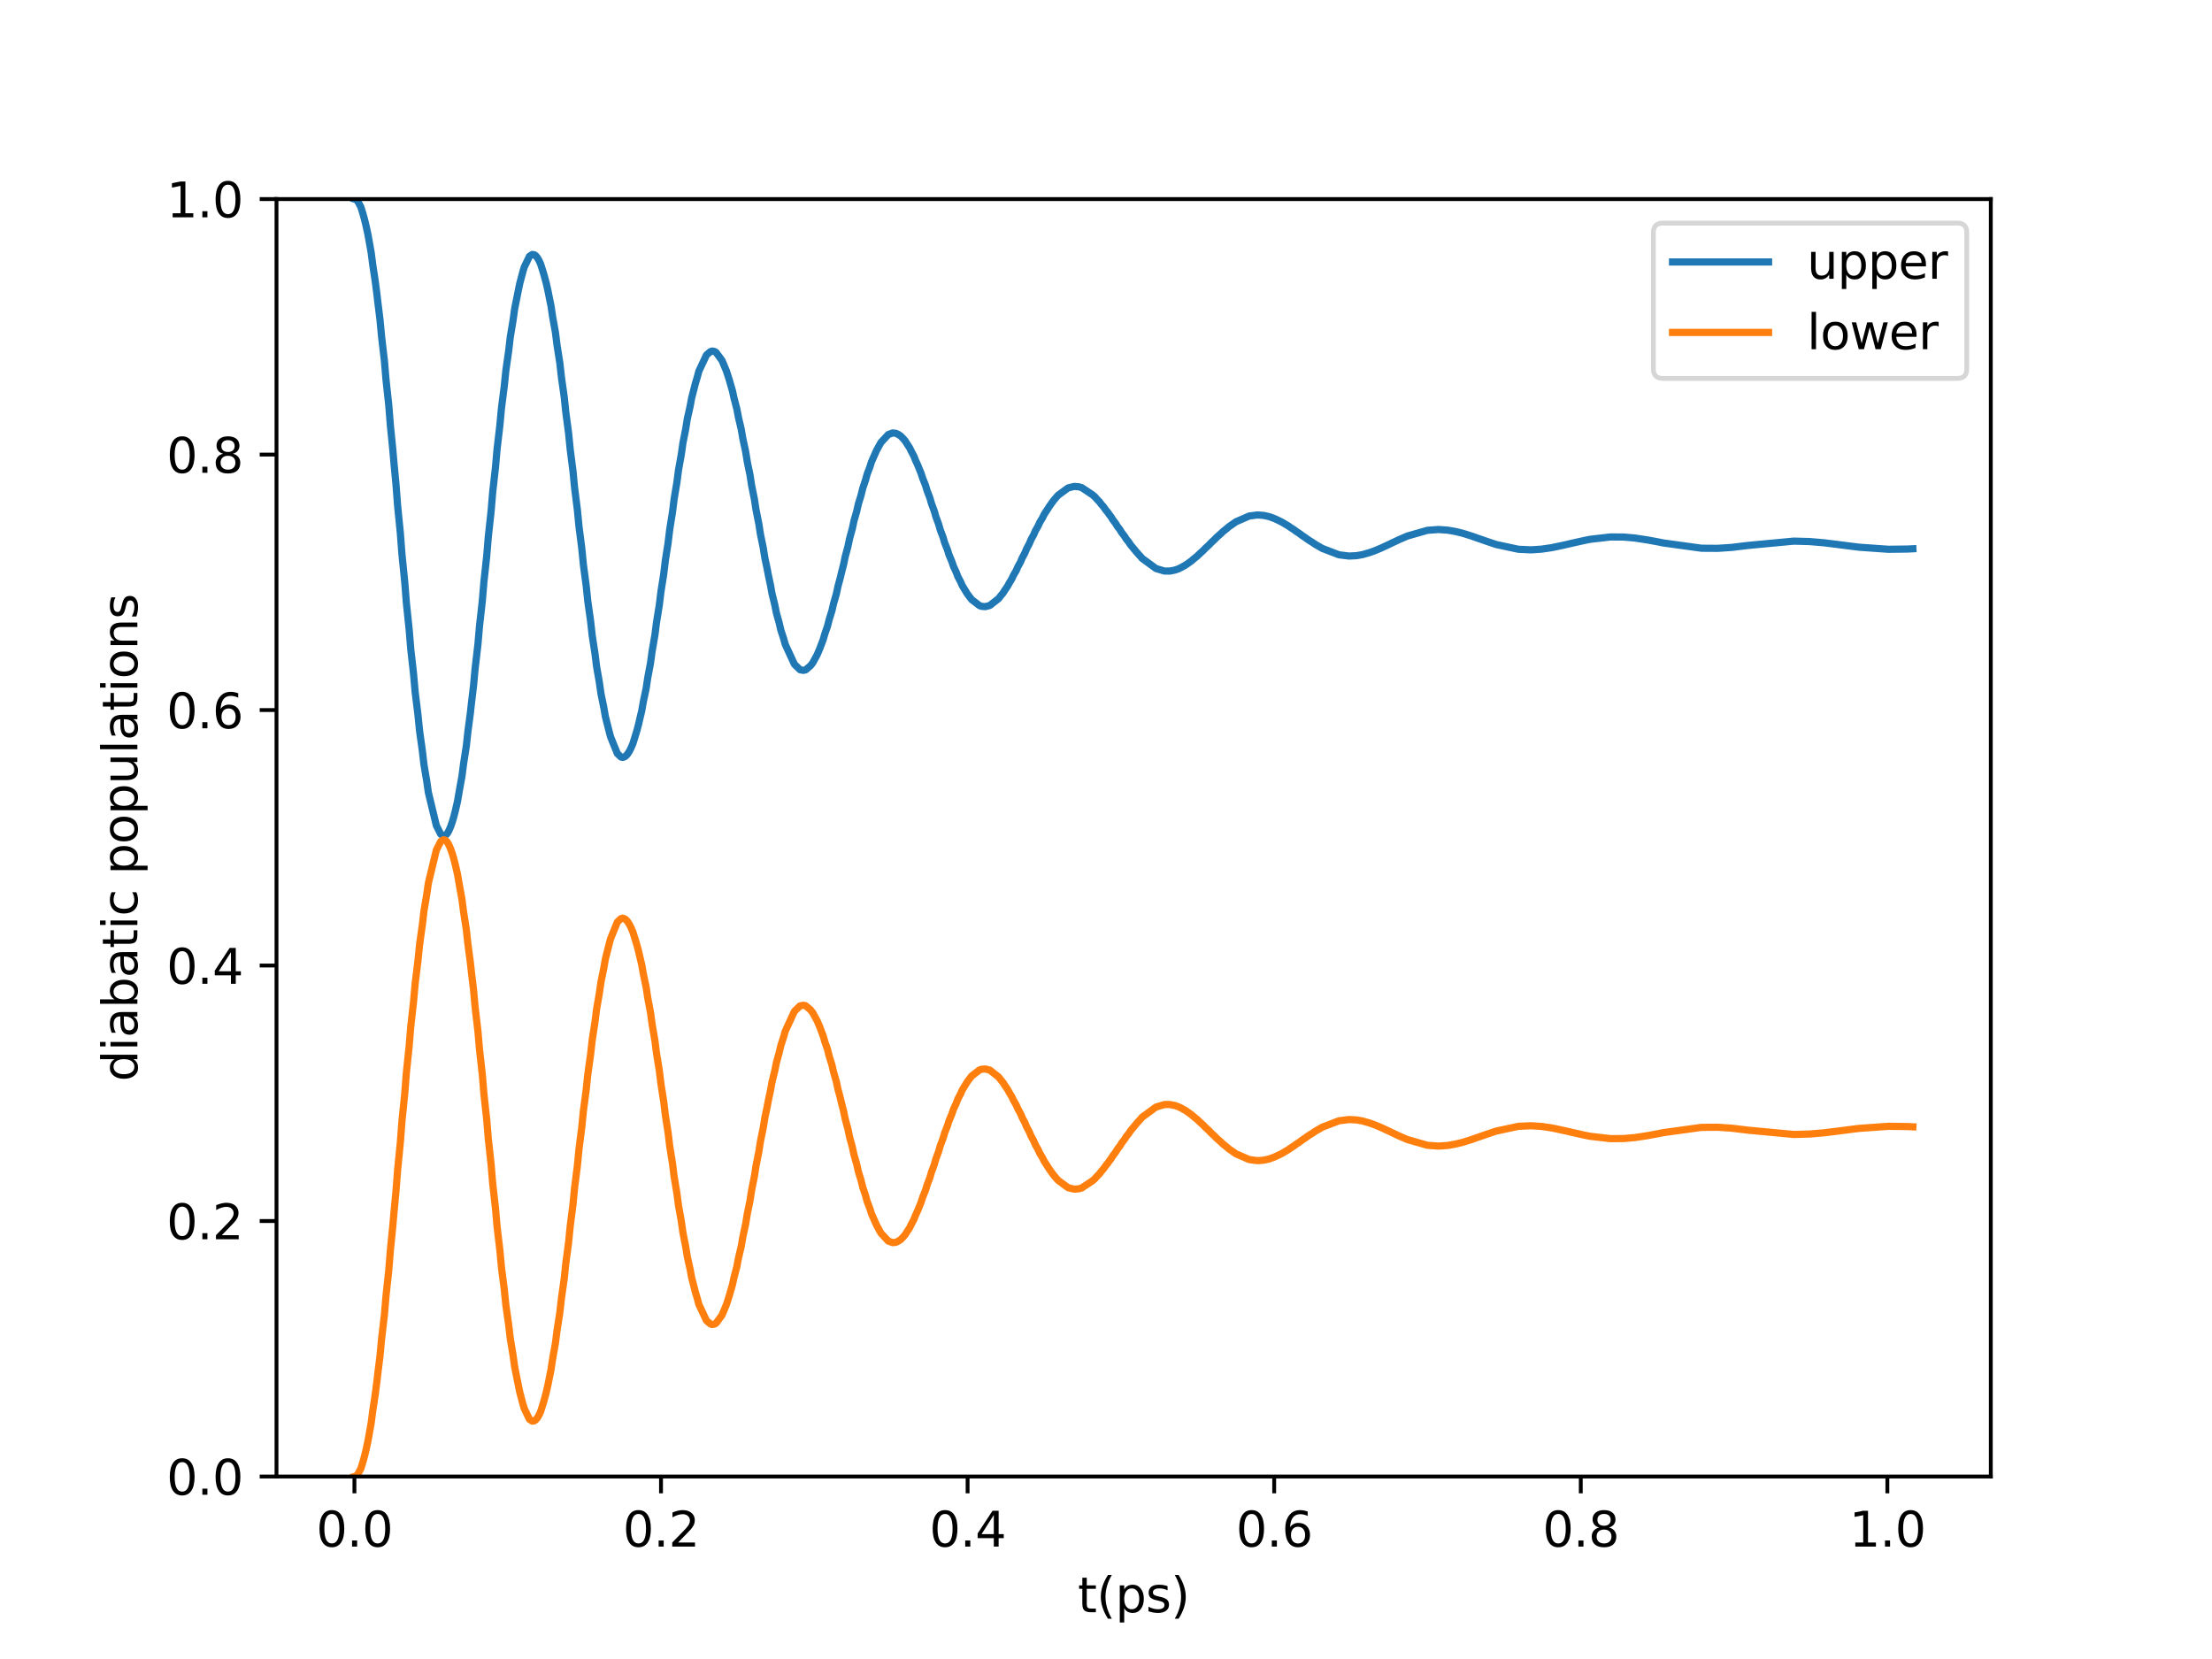 <?xml version="1.0" encoding="utf-8" standalone="no"?>
<!DOCTYPE svg PUBLIC "-//W3C//DTD SVG 1.1//EN"
  "http://www.w3.org/Graphics/SVG/1.1/DTD/svg11.dtd">
<svg xmlns:xlink="http://www.w3.org/1999/xlink" width="460.8pt" height="345.6pt" viewBox="0 0 460.8 345.6" xmlns="http://www.w3.org/2000/svg" version="1.1">
 <defs>
  <style type="text/css">*{stroke-linejoin: round; stroke-linecap: butt}</style>
 </defs>
 <g id="figure_1">
  <g id="patch_1">
   <path d="M 0 345.6 
L 460.8 345.6 
L 460.8 0 
L 0 0 
z
" style="fill: #ffffff"/>
  </g>
  <g id="axes_1">
   <g id="patch_2">
    <path d="M 57.6 307.584 
L 414.72 307.584 
L 414.72 41.472 
L 57.6 41.472 
z
" style="fill: #ffffff"/>
   </g>
   <g id="matplotlib.axis_1">
    <g id="xtick_1">
     <g id="line2d_1">
      <defs>
       <path id="m2572521096" d="M 0 0 
L 0 3.5 
" style="stroke: #000000; stroke-width: 0.8"/>
      </defs>
      <g>
       <use xlink:href="#m2572521096" x="73.833" y="307.584" style="stroke: #000000; stroke-width: 0.8"/>
      </g>
     </g>
     <g id="text_1">
      <!-- 0.0 -->
      <g transform="translate(65.881 322.182) scale(0.1 -0.1)">
       <defs>
        <path id="DejaVuSans-30" d="M 2034 4250 
Q 1547 4250 1301 3770 
Q 1056 3291 1056 2328 
Q 1056 1369 1301 889 
Q 1547 409 2034 409 
Q 2525 409 2770 889 
Q 3016 1369 3016 2328 
Q 3016 3291 2770 3770 
Q 2525 4250 2034 4250 
z
M 2034 4750 
Q 2819 4750 3233 4129 
Q 3647 3509 3647 2328 
Q 3647 1150 3233 529 
Q 2819 -91 2034 -91 
Q 1250 -91 836 529 
Q 422 1150 422 2328 
Q 422 3509 836 4129 
Q 1250 4750 2034 4750 
z
" transform="scale(0.016)"/>
        <path id="DejaVuSans-2e" d="M 684 794 
L 1344 794 
L 1344 0 
L 684 0 
L 684 794 
z
" transform="scale(0.016)"/>
       </defs>
       <use xlink:href="#DejaVuSans-30"/>
       <use xlink:href="#DejaVuSans-2e" x="63.623"/>
       <use xlink:href="#DejaVuSans-30" x="95.41"/>
      </g>
     </g>
    </g>
    <g id="xtick_2">
     <g id="line2d_2">
      <g>
       <use xlink:href="#m2572521096" x="137.701" y="307.584" style="stroke: #000000; stroke-width: 0.8"/>
      </g>
     </g>
     <g id="text_2">
      <!-- 0.2 -->
      <g transform="translate(129.749 322.182) scale(0.1 -0.1)">
       <defs>
        <path id="DejaVuSans-32" d="M 1228 531 
L 3431 531 
L 3431 0 
L 469 0 
L 469 531 
Q 828 903 1448 1529 
Q 2069 2156 2228 2338 
Q 2531 2678 2651 2914 
Q 2772 3150 2772 3378 
Q 2772 3750 2511 3984 
Q 2250 4219 1831 4219 
Q 1534 4219 1204 4116 
Q 875 4013 500 3803 
L 500 4441 
Q 881 4594 1212 4672 
Q 1544 4750 1819 4750 
Q 2544 4750 2975 4387 
Q 3406 4025 3406 3419 
Q 3406 3131 3298 2873 
Q 3191 2616 2906 2266 
Q 2828 2175 2409 1742 
Q 1991 1309 1228 531 
z
" transform="scale(0.016)"/>
       </defs>
       <use xlink:href="#DejaVuSans-30"/>
       <use xlink:href="#DejaVuSans-2e" x="63.623"/>
       <use xlink:href="#DejaVuSans-32" x="95.41"/>
      </g>
     </g>
    </g>
    <g id="xtick_3">
     <g id="line2d_3">
      <g>
       <use xlink:href="#m2572521096" x="201.569" y="307.584" style="stroke: #000000; stroke-width: 0.8"/>
      </g>
     </g>
     <g id="text_3">
      <!-- 0.4 -->
      <g transform="translate(193.617 322.182) scale(0.1 -0.1)">
       <defs>
        <path id="DejaVuSans-34" d="M 2419 4116 
L 825 1625 
L 2419 1625 
L 2419 4116 
z
M 2253 4666 
L 3047 4666 
L 3047 1625 
L 3713 1625 
L 3713 1100 
L 3047 1100 
L 3047 0 
L 2419 0 
L 2419 1100 
L 313 1100 
L 313 1709 
L 2253 4666 
z
" transform="scale(0.016)"/>
       </defs>
       <use xlink:href="#DejaVuSans-30"/>
       <use xlink:href="#DejaVuSans-2e" x="63.623"/>
       <use xlink:href="#DejaVuSans-34" x="95.41"/>
      </g>
     </g>
    </g>
    <g id="xtick_4">
     <g id="line2d_4">
      <g>
       <use xlink:href="#m2572521096" x="265.437" y="307.584" style="stroke: #000000; stroke-width: 0.8"/>
      </g>
     </g>
     <g id="text_4">
      <!-- 0.6 -->
      <g transform="translate(257.486 322.182) scale(0.1 -0.1)">
       <defs>
        <path id="DejaVuSans-36" d="M 2113 2584 
Q 1688 2584 1439 2293 
Q 1191 2003 1191 1497 
Q 1191 994 1439 701 
Q 1688 409 2113 409 
Q 2538 409 2786 701 
Q 3034 994 3034 1497 
Q 3034 2003 2786 2293 
Q 2538 2584 2113 2584 
z
M 3366 4563 
L 3366 3988 
Q 3128 4100 2886 4159 
Q 2644 4219 2406 4219 
Q 1781 4219 1451 3797 
Q 1122 3375 1075 2522 
Q 1259 2794 1537 2939 
Q 1816 3084 2150 3084 
Q 2853 3084 3261 2657 
Q 3669 2231 3669 1497 
Q 3669 778 3244 343 
Q 2819 -91 2113 -91 
Q 1303 -91 875 529 
Q 447 1150 447 2328 
Q 447 3434 972 4092 
Q 1497 4750 2381 4750 
Q 2619 4750 2861 4703 
Q 3103 4656 3366 4563 
z
" transform="scale(0.016)"/>
       </defs>
       <use xlink:href="#DejaVuSans-30"/>
       <use xlink:href="#DejaVuSans-2e" x="63.623"/>
       <use xlink:href="#DejaVuSans-36" x="95.41"/>
      </g>
     </g>
    </g>
    <g id="xtick_5">
     <g id="line2d_5">
      <g>
       <use xlink:href="#m2572521096" x="329.305" y="307.584" style="stroke: #000000; stroke-width: 0.8"/>
      </g>
     </g>
     <g id="text_5">
      <!-- 0.8 -->
      <g transform="translate(321.354 322.182) scale(0.1 -0.1)">
       <defs>
        <path id="DejaVuSans-38" d="M 2034 2216 
Q 1584 2216 1326 1975 
Q 1069 1734 1069 1313 
Q 1069 891 1326 650 
Q 1584 409 2034 409 
Q 2484 409 2743 651 
Q 3003 894 3003 1313 
Q 3003 1734 2745 1975 
Q 2488 2216 2034 2216 
z
M 1403 2484 
Q 997 2584 770 2862 
Q 544 3141 544 3541 
Q 544 4100 942 4425 
Q 1341 4750 2034 4750 
Q 2731 4750 3128 4425 
Q 3525 4100 3525 3541 
Q 3525 3141 3298 2862 
Q 3072 2584 2669 2484 
Q 3125 2378 3379 2068 
Q 3634 1759 3634 1313 
Q 3634 634 3220 271 
Q 2806 -91 2034 -91 
Q 1263 -91 848 271 
Q 434 634 434 1313 
Q 434 1759 690 2068 
Q 947 2378 1403 2484 
z
M 1172 3481 
Q 1172 3119 1398 2916 
Q 1625 2713 2034 2713 
Q 2441 2713 2670 2916 
Q 2900 3119 2900 3481 
Q 2900 3844 2670 4047 
Q 2441 4250 2034 4250 
Q 1625 4250 1398 4047 
Q 1172 3844 1172 3481 
z
" transform="scale(0.016)"/>
       </defs>
       <use xlink:href="#DejaVuSans-30"/>
       <use xlink:href="#DejaVuSans-2e" x="63.623"/>
       <use xlink:href="#DejaVuSans-38" x="95.41"/>
      </g>
     </g>
    </g>
    <g id="xtick_6">
     <g id="line2d_6">
      <g>
       <use xlink:href="#m2572521096" x="393.173" y="307.584" style="stroke: #000000; stroke-width: 0.8"/>
      </g>
     </g>
     <g id="text_6">
      <!-- 1.0 -->
      <g transform="translate(385.222 322.182) scale(0.1 -0.1)">
       <defs>
        <path id="DejaVuSans-31" d="M 794 531 
L 1825 531 
L 1825 4091 
L 703 3866 
L 703 4441 
L 1819 4666 
L 2450 4666 
L 2450 531 
L 3481 531 
L 3481 0 
L 794 0 
L 794 531 
z
" transform="scale(0.016)"/>
       </defs>
       <use xlink:href="#DejaVuSans-31"/>
       <use xlink:href="#DejaVuSans-2e" x="63.623"/>
       <use xlink:href="#DejaVuSans-30" x="95.41"/>
      </g>
     </g>
    </g>
    <g id="text_7">
     <!-- t(ps) -->
     <g transform="translate(224.519 335.861) scale(0.1 -0.1)">
      <defs>
       <path id="DejaVuSans-74" d="M 1172 4494 
L 1172 3500 
L 2356 3500 
L 2356 3053 
L 1172 3053 
L 1172 1153 
Q 1172 725 1289 603 
Q 1406 481 1766 481 
L 2356 481 
L 2356 0 
L 1766 0 
Q 1100 0 847 248 
Q 594 497 594 1153 
L 594 3053 
L 172 3053 
L 172 3500 
L 594 3500 
L 594 4494 
L 1172 4494 
z
" transform="scale(0.016)"/>
       <path id="DejaVuSans-28" d="M 1984 4856 
Q 1566 4138 1362 3434 
Q 1159 2731 1159 2009 
Q 1159 1288 1364 580 
Q 1569 -128 1984 -844 
L 1484 -844 
Q 1016 -109 783 600 
Q 550 1309 550 2009 
Q 550 2706 781 3412 
Q 1013 4119 1484 4856 
L 1984 4856 
z
" transform="scale(0.016)"/>
       <path id="DejaVuSans-70" d="M 1159 525 
L 1159 -1331 
L 581 -1331 
L 581 3500 
L 1159 3500 
L 1159 2969 
Q 1341 3281 1617 3432 
Q 1894 3584 2278 3584 
Q 2916 3584 3314 3078 
Q 3713 2572 3713 1747 
Q 3713 922 3314 415 
Q 2916 -91 2278 -91 
Q 1894 -91 1617 61 
Q 1341 213 1159 525 
z
M 3116 1747 
Q 3116 2381 2855 2742 
Q 2594 3103 2138 3103 
Q 1681 3103 1420 2742 
Q 1159 2381 1159 1747 
Q 1159 1113 1420 752 
Q 1681 391 2138 391 
Q 2594 391 2855 752 
Q 3116 1113 3116 1747 
z
" transform="scale(0.016)"/>
       <path id="DejaVuSans-73" d="M 2834 3397 
L 2834 2853 
Q 2591 2978 2328 3040 
Q 2066 3103 1784 3103 
Q 1356 3103 1142 2972 
Q 928 2841 928 2578 
Q 928 2378 1081 2264 
Q 1234 2150 1697 2047 
L 1894 2003 
Q 2506 1872 2764 1633 
Q 3022 1394 3022 966 
Q 3022 478 2636 193 
Q 2250 -91 1575 -91 
Q 1294 -91 989 -36 
Q 684 19 347 128 
L 347 722 
Q 666 556 975 473 
Q 1284 391 1588 391 
Q 1994 391 2212 530 
Q 2431 669 2431 922 
Q 2431 1156 2273 1281 
Q 2116 1406 1581 1522 
L 1381 1569 
Q 847 1681 609 1914 
Q 372 2147 372 2553 
Q 372 3047 722 3315 
Q 1072 3584 1716 3584 
Q 2034 3584 2315 3537 
Q 2597 3491 2834 3397 
z
" transform="scale(0.016)"/>
       <path id="DejaVuSans-29" d="M 513 4856 
L 1013 4856 
Q 1481 4119 1714 3412 
Q 1947 2706 1947 2009 
Q 1947 1309 1714 600 
Q 1481 -109 1013 -844 
L 513 -844 
Q 928 -128 1133 580 
Q 1338 1288 1338 2009 
Q 1338 2731 1133 3434 
Q 928 4138 513 4856 
z
" transform="scale(0.016)"/>
      </defs>
      <use xlink:href="#DejaVuSans-74"/>
      <use xlink:href="#DejaVuSans-28" x="39.209"/>
      <use xlink:href="#DejaVuSans-70" x="78.223"/>
      <use xlink:href="#DejaVuSans-73" x="141.699"/>
      <use xlink:href="#DejaVuSans-29" x="193.799"/>
     </g>
    </g>
   </g>
   <g id="matplotlib.axis_2">
    <g id="ytick_1">
     <g id="line2d_7">
      <defs>
       <path id="m0ce19b5507" d="M 0 0 
L -3.5 0 
" style="stroke: #000000; stroke-width: 0.8"/>
      </defs>
      <g>
       <use xlink:href="#m0ce19b5507" x="57.6" y="307.584" style="stroke: #000000; stroke-width: 0.8"/>
      </g>
     </g>
     <g id="text_8">
      <!-- 0.0 -->
      <g transform="translate(34.697 311.383) scale(0.1 -0.1)">
       <use xlink:href="#DejaVuSans-30"/>
       <use xlink:href="#DejaVuSans-2e" x="63.623"/>
       <use xlink:href="#DejaVuSans-30" x="95.41"/>
      </g>
     </g>
    </g>
    <g id="ytick_2">
     <g id="line2d_8">
      <g>
       <use xlink:href="#m0ce19b5507" x="57.6" y="254.362" style="stroke: #000000; stroke-width: 0.8"/>
      </g>
     </g>
     <g id="text_9">
      <!-- 0.2 -->
      <g transform="translate(34.697 258.161) scale(0.1 -0.1)">
       <use xlink:href="#DejaVuSans-30"/>
       <use xlink:href="#DejaVuSans-2e" x="63.623"/>
       <use xlink:href="#DejaVuSans-32" x="95.41"/>
      </g>
     </g>
    </g>
    <g id="ytick_3">
     <g id="line2d_9">
      <g>
       <use xlink:href="#m0ce19b5507" x="57.6" y="201.139" style="stroke: #000000; stroke-width: 0.8"/>
      </g>
     </g>
     <g id="text_10">
      <!-- 0.4 -->
      <g transform="translate(34.697 204.938) scale(0.1 -0.1)">
       <use xlink:href="#DejaVuSans-30"/>
       <use xlink:href="#DejaVuSans-2e" x="63.623"/>
       <use xlink:href="#DejaVuSans-34" x="95.41"/>
      </g>
     </g>
    </g>
    <g id="ytick_4">
     <g id="line2d_10">
      <g>
       <use xlink:href="#m0ce19b5507" x="57.6" y="147.917" style="stroke: #000000; stroke-width: 0.8"/>
      </g>
     </g>
     <g id="text_11">
      <!-- 0.6 -->
      <g transform="translate(34.697 151.716) scale(0.1 -0.1)">
       <use xlink:href="#DejaVuSans-30"/>
       <use xlink:href="#DejaVuSans-2e" x="63.623"/>
       <use xlink:href="#DejaVuSans-36" x="95.41"/>
      </g>
     </g>
    </g>
    <g id="ytick_5">
     <g id="line2d_11">
      <g>
       <use xlink:href="#m0ce19b5507" x="57.6" y="94.694" style="stroke: #000000; stroke-width: 0.8"/>
      </g>
     </g>
     <g id="text_12">
      <!-- 0.8 -->
      <g transform="translate(34.697 98.494) scale(0.1 -0.1)">
       <use xlink:href="#DejaVuSans-30"/>
       <use xlink:href="#DejaVuSans-2e" x="63.623"/>
       <use xlink:href="#DejaVuSans-38" x="95.41"/>
      </g>
     </g>
    </g>
    <g id="ytick_6">
     <g id="line2d_12">
      <g>
       <use xlink:href="#m0ce19b5507" x="57.6" y="41.472" style="stroke: #000000; stroke-width: 0.8"/>
      </g>
     </g>
     <g id="text_13">
      <!-- 1.0 -->
      <g transform="translate(34.697 45.271) scale(0.1 -0.1)">
       <use xlink:href="#DejaVuSans-31"/>
       <use xlink:href="#DejaVuSans-2e" x="63.623"/>
       <use xlink:href="#DejaVuSans-30" x="95.41"/>
      </g>
     </g>
    </g>
    <g id="text_14">
     <!-- diabatic populations -->
     <g transform="translate(28.617 225.293) rotate(-90) scale(0.1 -0.1)">
      <defs>
       <path id="DejaVuSans-64" d="M 2906 2969 
L 2906 4863 
L 3481 4863 
L 3481 0 
L 2906 0 
L 2906 525 
Q 2725 213 2448 61 
Q 2172 -91 1784 -91 
Q 1150 -91 751 415 
Q 353 922 353 1747 
Q 353 2572 751 3078 
Q 1150 3584 1784 3584 
Q 2172 3584 2448 3432 
Q 2725 3281 2906 2969 
z
M 947 1747 
Q 947 1113 1208 752 
Q 1469 391 1925 391 
Q 2381 391 2643 752 
Q 2906 1113 2906 1747 
Q 2906 2381 2643 2742 
Q 2381 3103 1925 3103 
Q 1469 3103 1208 2742 
Q 947 2381 947 1747 
z
" transform="scale(0.016)"/>
       <path id="DejaVuSans-69" d="M 603 3500 
L 1178 3500 
L 1178 0 
L 603 0 
L 603 3500 
z
M 603 4863 
L 1178 4863 
L 1178 4134 
L 603 4134 
L 603 4863 
z
" transform="scale(0.016)"/>
       <path id="DejaVuSans-61" d="M 2194 1759 
Q 1497 1759 1228 1600 
Q 959 1441 959 1056 
Q 959 750 1161 570 
Q 1363 391 1709 391 
Q 2188 391 2477 730 
Q 2766 1069 2766 1631 
L 2766 1759 
L 2194 1759 
z
M 3341 1997 
L 3341 0 
L 2766 0 
L 2766 531 
Q 2569 213 2275 61 
Q 1981 -91 1556 -91 
Q 1019 -91 701 211 
Q 384 513 384 1019 
Q 384 1609 779 1909 
Q 1175 2209 1959 2209 
L 2766 2209 
L 2766 2266 
Q 2766 2663 2505 2880 
Q 2244 3097 1772 3097 
Q 1472 3097 1187 3025 
Q 903 2953 641 2809 
L 641 3341 
Q 956 3463 1253 3523 
Q 1550 3584 1831 3584 
Q 2591 3584 2966 3190 
Q 3341 2797 3341 1997 
z
" transform="scale(0.016)"/>
       <path id="DejaVuSans-62" d="M 3116 1747 
Q 3116 2381 2855 2742 
Q 2594 3103 2138 3103 
Q 1681 3103 1420 2742 
Q 1159 2381 1159 1747 
Q 1159 1113 1420 752 
Q 1681 391 2138 391 
Q 2594 391 2855 752 
Q 3116 1113 3116 1747 
z
M 1159 2969 
Q 1341 3281 1617 3432 
Q 1894 3584 2278 3584 
Q 2916 3584 3314 3078 
Q 3713 2572 3713 1747 
Q 3713 922 3314 415 
Q 2916 -91 2278 -91 
Q 1894 -91 1617 61 
Q 1341 213 1159 525 
L 1159 0 
L 581 0 
L 581 4863 
L 1159 4863 
L 1159 2969 
z
" transform="scale(0.016)"/>
       <path id="DejaVuSans-63" d="M 3122 3366 
L 3122 2828 
Q 2878 2963 2633 3030 
Q 2388 3097 2138 3097 
Q 1578 3097 1268 2742 
Q 959 2388 959 1747 
Q 959 1106 1268 751 
Q 1578 397 2138 397 
Q 2388 397 2633 464 
Q 2878 531 3122 666 
L 3122 134 
Q 2881 22 2623 -34 
Q 2366 -91 2075 -91 
Q 1284 -91 818 406 
Q 353 903 353 1747 
Q 353 2603 823 3093 
Q 1294 3584 2113 3584 
Q 2378 3584 2631 3529 
Q 2884 3475 3122 3366 
z
" transform="scale(0.016)"/>
       <path id="DejaVuSans-20" transform="scale(0.016)"/>
       <path id="DejaVuSans-6f" d="M 1959 3097 
Q 1497 3097 1228 2736 
Q 959 2375 959 1747 
Q 959 1119 1226 758 
Q 1494 397 1959 397 
Q 2419 397 2687 759 
Q 2956 1122 2956 1747 
Q 2956 2369 2687 2733 
Q 2419 3097 1959 3097 
z
M 1959 3584 
Q 2709 3584 3137 3096 
Q 3566 2609 3566 1747 
Q 3566 888 3137 398 
Q 2709 -91 1959 -91 
Q 1206 -91 779 398 
Q 353 888 353 1747 
Q 353 2609 779 3096 
Q 1206 3584 1959 3584 
z
" transform="scale(0.016)"/>
       <path id="DejaVuSans-75" d="M 544 1381 
L 544 3500 
L 1119 3500 
L 1119 1403 
Q 1119 906 1312 657 
Q 1506 409 1894 409 
Q 2359 409 2629 706 
Q 2900 1003 2900 1516 
L 2900 3500 
L 3475 3500 
L 3475 0 
L 2900 0 
L 2900 538 
Q 2691 219 2414 64 
Q 2138 -91 1772 -91 
Q 1169 -91 856 284 
Q 544 659 544 1381 
z
M 1991 3584 
L 1991 3584 
z
" transform="scale(0.016)"/>
       <path id="DejaVuSans-6c" d="M 603 4863 
L 1178 4863 
L 1178 0 
L 603 0 
L 603 4863 
z
" transform="scale(0.016)"/>
       <path id="DejaVuSans-6e" d="M 3513 2113 
L 3513 0 
L 2938 0 
L 2938 2094 
Q 2938 2591 2744 2837 
Q 2550 3084 2163 3084 
Q 1697 3084 1428 2787 
Q 1159 2491 1159 1978 
L 1159 0 
L 581 0 
L 581 3500 
L 1159 3500 
L 1159 2956 
Q 1366 3272 1645 3428 
Q 1925 3584 2291 3584 
Q 2894 3584 3203 3211 
Q 3513 2838 3513 2113 
z
" transform="scale(0.016)"/>
      </defs>
      <use xlink:href="#DejaVuSans-64"/>
      <use xlink:href="#DejaVuSans-69" x="63.477"/>
      <use xlink:href="#DejaVuSans-61" x="91.26"/>
      <use xlink:href="#DejaVuSans-62" x="152.539"/>
      <use xlink:href="#DejaVuSans-61" x="216.016"/>
      <use xlink:href="#DejaVuSans-74" x="277.295"/>
      <use xlink:href="#DejaVuSans-69" x="316.504"/>
      <use xlink:href="#DejaVuSans-63" x="344.287"/>
      <use xlink:href="#DejaVuSans-20" x="399.268"/>
      <use xlink:href="#DejaVuSans-70" x="431.055"/>
      <use xlink:href="#DejaVuSans-6f" x="494.531"/>
      <use xlink:href="#DejaVuSans-70" x="555.713"/>
      <use xlink:href="#DejaVuSans-75" x="619.189"/>
      <use xlink:href="#DejaVuSans-6c" x="682.568"/>
      <use xlink:href="#DejaVuSans-61" x="710.352"/>
      <use xlink:href="#DejaVuSans-74" x="771.631"/>
      <use xlink:href="#DejaVuSans-69" x="810.84"/>
      <use xlink:href="#DejaVuSans-6f" x="838.623"/>
      <use xlink:href="#DejaVuSans-6e" x="899.805"/>
      <use xlink:href="#DejaVuSans-73" x="963.184"/>
     </g>
    </g>
   </g>
   <g id="line2d_13">
    <path d="M 73.833 41.472 
L 74.166 41.575 
L 74.415 41.804 
L 74.665 42.164 
L 74.915 42.654 
L 75.165 43.107 
L 75.581 44.441 
L 75.914 45.63 
L 76.247 47.01 
L 76.663 48.914 
L 76.913 50.33 
L 77.329 52.665 
L 77.662 55.245 
L 78.161 58.549 
L 78.494 61.092 
L 78.744 63.23 
L 79.16 66.6 
L 79.493 70.152 
L 80.076 75.144 
L 80.409 79.057 
L 80.992 84.469 
L 81.325 88.649 
L 81.824 93.629 
L 82.074 96.514 
L 82.49 100.88 
L 82.823 105.275 
L 83.406 111.145 
L 83.739 115.531 
L 84.322 121.319 
L 84.655 125.591 
L 85.237 131.159 
L 85.57 135.215 
L 86.153 140.429 
L 86.486 144.173 
L 87.069 148.911 
L 87.402 152.254 
L 87.984 156.405 
L 88.317 159.271 
L 88.9 162.741 
L 89.233 165.064 
L 90.898 171.973 
L 91.814 173.775 
L 92.396 174.124 
L 92.729 174.045 
L 93.062 173.77 
L 93.312 173.411 
L 93.562 172.929 
L 93.895 172.157 
L 94.228 171.197 
L 94.561 170.055 
L 94.894 168.733 
L 95.31 166.917 
L 95.726 164.493 
L 96.226 161.757 
L 96.559 159.176 
L 97.141 155.42 
L 97.474 152.384 
L 97.974 148.625 
L 98.223 146.381 
L 98.64 142.897 
L 98.973 139.285 
L 99.555 134.298 
L 99.888 130.453 
L 100.471 125.218 
L 100.804 121.235 
L 101.387 115.881 
L 101.72 111.857 
L 102.302 106.514 
L 102.635 102.545 
L 103.218 97.34 
L 103.551 93.522 
L 104.134 88.577 
L 104.467 84.999 
L 105.05 80.43 
L 105.382 77.174 
L 105.965 73.086 
L 106.298 70.225 
L 106.881 66.708 
L 107.214 64.306 
L 108.046 60.149 
L 108.296 58.964 
L 108.962 56.457 
L 109.212 55.641 
L 110.294 53.392 
L 110.877 53.011 
L 111.293 53.067 
L 111.626 53.303 
L 111.959 53.709 
L 112.292 54.282 
L 112.625 55.02 
L 113.041 56.325 
L 113.374 57.445 
L 113.79 58.99 
L 114.123 60.438 
L 114.373 61.699 
L 114.789 63.753 
L 115.122 65.994 
L 115.705 69.252 
L 116.038 71.884 
L 116.621 75.618 
L 116.954 78.571 
L 117.536 82.684 
L 117.869 85.883 
L 118.452 90.273 
L 118.785 93.638 
L 119.368 98.194 
L 119.701 101.643 
L 120.283 106.256 
L 120.616 109.706 
L 121.199 114.265 
L 121.532 117.635 
L 122.115 122.034 
L 122.448 125.245 
L 123.03 129.384 
L 123.363 132.364 
L 123.946 136.149 
L 124.279 138.831 
L 124.862 142.18 
L 125.195 144.509 
L 125.777 147.352 
L 126.11 149.278 
L 126.943 152.571 
L 127.193 153.496 
L 128.608 156.984 
L 129.357 157.689 
L 129.69 157.78 
L 130.106 157.667 
L 130.439 157.417 
L 130.772 157.028 
L 131.105 156.502 
L 131.438 155.842 
L 131.854 154.876 
L 132.271 153.519 
L 132.687 152.165 
L 133.02 150.909 
L 133.269 149.823 
L 133.686 148.066 
L 134.019 146.163 
L 134.601 143.415 
L 134.934 141.21 
L 135.517 138.098 
L 135.85 135.649 
L 136.433 132.253 
L 136.766 129.624 
L 137.348 126.031 
L 137.681 123.287 
L 138.264 119.587 
L 138.597 116.795 
L 139.18 113.076 
L 139.513 110.304 
L 140.096 106.654 
L 140.429 103.966 
L 141.011 100.469 
L 141.344 97.926 
L 141.927 94.661 
L 142.26 92.319 
L 142.843 89.357 
L 143.176 87.267 
L 143.758 84.671 
L 144.091 82.876 
L 144.591 80.955 
L 144.841 79.946 
L 145.257 78.555 
L 145.59 77.316 
L 147.171 73.948 
L 148.004 73.242 
L 148.337 73.134 
L 148.836 73.214 
L 149.169 73.405 
L 150.418 75.112 
L 150.834 76.116 
L 151.334 77.309 
L 151.583 78.073 
L 151.916 79.107 
L 152.166 79.996 
L 152.582 81.426 
L 152.915 82.967 
L 153.498 85.18 
L 153.831 86.947 
L 154.414 89.431 
L 154.747 91.378 
L 155.329 94.068 
L 155.662 96.145 
L 156.245 98.975 
L 156.578 101.13 
L 157.161 104.029 
L 157.494 106.21 
L 158.076 109.11 
L 158.409 111.266 
L 158.992 114.099 
L 159.325 116.181 
L 159.825 118.551 
L 160.074 119.871 
L 160.491 121.801 
L 160.823 123.661 
L 161.406 126.023 
L 161.739 127.696 
L 162.322 129.784 
L 162.655 131.235 
L 163.238 133.009 
L 163.571 134.212 
L 165.485 138.372 
L 166.651 139.507 
L 167.317 139.652 
L 167.816 139.551 
L 168.815 138.707 
L 169.314 138.082 
L 169.731 137.308 
L 170.23 136.393 
L 170.48 135.809 
L 170.813 135.02 
L 171.063 134.343 
L 171.479 133.257 
L 171.812 132.088 
L 172.395 130.415 
L 172.727 129.08 
L 173.31 127.209 
L 173.643 125.745 
L 174.226 123.725 
L 174.559 122.168 
L 175.058 120.318 
L 175.308 119.249 
L 175.724 117.633 
L 176.057 116.01 
L 176.64 113.847 
L 176.973 112.234 
L 177.556 110.109 
L 177.889 108.544 
L 178.471 106.506 
L 178.804 105.024 
L 179.387 103.118 
L 179.72 101.75 
L 180.303 100.017 
L 180.636 98.791 
L 181.218 97.264 
L 181.551 96.206 
L 182.384 94.324 
L 182.634 93.771 
L 183.3 92.555 
L 183.549 92.137 
L 185.048 90.518 
L 185.963 90.193 
L 186.629 90.264 
L 187.129 90.498 
L 187.628 90.828 
L 188.128 91.343 
L 188.544 91.822 
L 188.96 92.477 
L 189.46 93.231 
L 189.876 94.076 
L 190.375 95.008 
L 190.708 95.87 
L 191.208 96.943 
L 191.458 97.586 
L 191.874 98.588 
L 192.207 99.63 
L 192.789 101.074 
L 193.122 102.19 
L 193.705 103.714 
L 194.038 104.877 
L 194.621 106.443 
L 194.954 107.624 
L 195.537 109.196 
L 195.87 110.367 
L 196.452 111.908 
L 196.785 113.043 
L 197.368 114.52 
L 197.701 115.594 
L 198.284 116.973 
L 198.617 117.963 
L 199.199 119.217 
L 199.532 120.103 
L 200.115 121.207 
L 200.448 121.974 
L 201.28 123.336 
L 201.53 123.737 
L 202.196 124.621 
L 202.446 124.925 
L 204.028 126.146 
L 204.444 126.305 
L 205.276 126.373 
L 206.192 126.133 
L 208.023 124.698 
L 208.439 124.159 
L 208.939 123.557 
L 209.355 122.896 
L 209.855 122.181 
L 210.271 121.417 
L 210.77 120.609 
L 211.103 119.886 
L 211.686 118.884 
L 212.019 118.11 
L 212.602 117.053 
L 212.935 116.246 
L 213.517 115.159 
L 213.85 114.34 
L 214.433 113.249 
L 214.766 112.437 
L 215.349 111.368 
L 215.682 110.582 
L 216.265 109.558 
L 216.597 108.814 
L 217.18 107.859 
L 217.513 107.172 
L 218.346 105.89 
L 218.595 105.492 
L 219.261 104.565 
L 219.511 104.224 
L 220.177 103.448 
L 220.427 103.17 
L 222.508 101.64 
L 223.757 101.335 
L 224.672 101.395 
L 225.338 101.58 
L 227.586 103.071 
L 228.085 103.508 
L 228.501 103.984 
L 229.001 104.495 
L 229.417 105.039 
L 229.917 105.611 
L 230.333 106.207 
L 230.832 106.825 
L 231.082 107.186 
L 231.498 107.736 
L 231.831 108.294 
L 232.414 109.047 
L 232.747 109.616 
L 233.33 110.374 
L 233.663 110.94 
L 234.245 111.686 
L 234.578 112.236 
L 235.161 112.954 
L 235.494 113.477 
L 236.326 114.476 
L 236.576 114.794 
L 237.242 115.547 
L 237.575 115.902 
L 237.908 116.305 
L 240.822 118.44 
L 242.57 118.957 
L 243.735 118.959 
L 244.734 118.761 
L 245.483 118.507 
L 246.233 118.134 
L 246.982 117.712 
L 247.481 117.361 
L 248.23 116.825 
L 248.647 116.456 
L 249.479 115.78 
L 249.895 115.366 
L 250.645 114.692 
L 251.061 114.252 
L 251.893 113.488 
L 252.309 113.041 
L 253.059 112.344 
L 253.475 111.908 
L 254.307 111.181 
L 254.724 110.773 
L 255.556 110.109 
L 255.972 109.745 
L 257.054 108.992 
L 257.471 108.699 
L 260.218 107.5 
L 261.966 107.272 
L 263.215 107.365 
L 264.38 107.617 
L 265.462 108.011 
L 266.295 108.399 
L 267.127 108.813 
L 267.627 109.115 
L 268.376 109.558 
L 268.792 109.854 
L 269.541 110.337 
L 269.957 110.652 
L 270.79 111.201 
L 271.206 111.523 
L 271.955 112.026 
L 272.371 112.341 
L 273.537 113.082 
L 273.953 113.372 
L 275.035 113.993 
L 275.452 114.243 
L 278.948 115.578 
L 281.029 115.836 
L 282.611 115.752 
L 283.859 115.53 
L 285.274 115.123 
L 286.273 114.77 
L 286.856 114.534 
L 287.855 114.11 
L 288.354 113.872 
L 289.353 113.412 
L 289.853 113.164 
L 290.852 112.701 
L 291.351 112.459 
L 292.683 111.883 
L 293.183 111.668 
L 297.345 110.474 
L 299.676 110.304 
L 301.59 110.439 
L 303.172 110.715 
L 304.587 111.058 
L 305.42 111.307 
L 306.752 111.732 
L 307.418 111.979 
L 308.833 112.463 
L 309.415 112.669 
L 310.997 113.199 
L 311.663 113.425 
L 316.325 114.425 
L 318.989 114.543 
L 321.153 114.394 
L 323.151 114.103 
L 324.483 113.833 
L 326.564 113.377 
L 327.396 113.178 
L 330.227 112.551 
L 331.226 112.35 
L 335.471 111.859 
L 338.218 111.873 
L 340.549 112.077 
L 343.213 112.483 
L 345.46 112.899 
L 346.543 113.115 
L 354.451 114.205 
L 357.781 114.231 
L 360.694 114.039 
L 364.19 113.618 
L 373.68 112.726 
L 376.927 112.814 
L 379.84 113.06 
L 382.088 113.331 
L 385.917 113.823 
L 387.332 113.996 
L 393.409 114.425 
L 397.322 114.377 
L 398.487 114.319 
L 398.487 114.319 
" clip-path="url(#pf3b2ccb2e1)" style="fill: none; stroke: #1f77b4; stroke-width: 1.5; stroke-linecap: square"/>
   </g>
   <g id="line2d_14">
    <path d="M 73.833 307.584 
L 74.166 307.481 
L 74.415 307.252 
L 74.665 306.892 
L 74.915 306.402 
L 75.165 305.949 
L 75.581 304.615 
L 75.914 303.426 
L 76.247 302.046 
L 76.663 300.142 
L 76.913 298.726 
L 77.329 296.391 
L 77.662 293.811 
L 78.161 290.507 
L 78.494 287.964 
L 78.744 285.826 
L 79.16 282.456 
L 79.493 278.904 
L 80.076 273.912 
L 80.409 269.999 
L 80.992 264.587 
L 81.325 260.407 
L 81.824 255.427 
L 82.074 252.542 
L 82.49 248.176 
L 82.823 243.781 
L 83.406 237.911 
L 83.739 233.525 
L 84.322 227.737 
L 84.655 223.465 
L 85.237 217.897 
L 85.57 213.841 
L 86.153 208.627 
L 86.486 204.883 
L 87.069 200.145 
L 87.402 196.802 
L 87.984 192.651 
L 88.317 189.785 
L 88.9 186.315 
L 89.233 183.992 
L 90.898 177.083 
L 91.814 175.281 
L 92.396 174.932 
L 92.729 175.011 
L 93.062 175.286 
L 93.312 175.645 
L 93.562 176.127 
L 93.895 176.899 
L 94.228 177.859 
L 94.561 179.001 
L 94.894 180.323 
L 95.31 182.139 
L 95.726 184.563 
L 96.226 187.299 
L 96.559 189.88 
L 97.141 193.636 
L 97.474 196.672 
L 97.974 200.431 
L 98.223 202.675 
L 98.64 206.159 
L 98.973 209.771 
L 99.555 214.758 
L 99.888 218.603 
L 100.471 223.838 
L 100.804 227.821 
L 101.387 233.175 
L 101.72 237.199 
L 102.302 242.542 
L 102.635 246.511 
L 103.218 251.716 
L 103.551 255.534 
L 104.134 260.479 
L 104.467 264.057 
L 105.05 268.626 
L 105.382 271.882 
L 105.965 275.97 
L 106.298 278.831 
L 106.881 282.348 
L 107.214 284.75 
L 108.046 288.907 
L 108.296 290.092 
L 108.962 292.599 
L 109.212 293.415 
L 110.294 295.664 
L 110.877 296.045 
L 111.293 295.989 
L 111.626 295.753 
L 111.959 295.347 
L 112.292 294.774 
L 112.625 294.036 
L 113.041 292.731 
L 113.374 291.611 
L 113.79 290.066 
L 114.123 288.618 
L 114.373 287.357 
L 114.789 285.302 
L 115.122 283.062 
L 115.705 279.804 
L 116.038 277.172 
L 116.621 273.438 
L 116.954 270.485 
L 117.536 266.372 
L 117.869 263.173 
L 118.452 258.783 
L 118.785 255.418 
L 119.368 250.862 
L 119.701 247.413 
L 120.283 242.8 
L 120.616 239.35 
L 121.199 234.791 
L 121.532 231.421 
L 122.115 227.022 
L 122.448 223.811 
L 123.03 219.672 
L 123.363 216.692 
L 123.946 212.907 
L 124.279 210.225 
L 124.862 206.876 
L 125.195 204.547 
L 125.777 201.704 
L 126.11 199.778 
L 126.943 196.485 
L 127.193 195.56 
L 128.608 192.072 
L 129.357 191.367 
L 129.69 191.276 
L 130.106 191.389 
L 130.439 191.639 
L 130.772 192.028 
L 131.105 192.554 
L 131.438 193.214 
L 131.854 194.18 
L 132.271 195.537 
L 132.687 196.891 
L 133.02 198.147 
L 133.269 199.233 
L 133.686 200.99 
L 134.019 202.893 
L 134.601 205.641 
L 134.934 207.846 
L 135.517 210.958 
L 135.85 213.407 
L 136.433 216.802 
L 136.766 219.432 
L 137.348 223.025 
L 137.681 225.769 
L 138.264 229.469 
L 138.597 232.261 
L 139.18 235.98 
L 139.513 238.752 
L 140.096 242.402 
L 140.429 245.09 
L 141.011 248.587 
L 141.344 251.13 
L 141.927 254.395 
L 142.26 256.737 
L 142.843 259.699 
L 143.176 261.789 
L 143.758 264.385 
L 144.091 266.18 
L 144.591 268.1 
L 144.841 269.11 
L 145.257 270.501 
L 145.59 271.74 
L 147.171 275.108 
L 148.004 275.814 
L 148.337 275.922 
L 148.836 275.842 
L 149.169 275.651 
L 150.418 273.944 
L 150.834 272.94 
L 151.334 271.747 
L 151.583 270.983 
L 151.916 269.949 
L 152.166 269.06 
L 152.582 267.63 
L 152.915 266.089 
L 153.498 263.876 
L 153.831 262.109 
L 154.414 259.625 
L 154.747 257.678 
L 155.329 254.988 
L 155.662 252.911 
L 156.245 250.081 
L 156.578 247.926 
L 157.161 245.027 
L 157.494 242.846 
L 158.076 239.946 
L 158.409 237.79 
L 158.992 234.957 
L 159.325 232.875 
L 159.825 230.505 
L 160.074 229.185 
L 160.491 227.255 
L 160.823 225.395 
L 161.406 223.033 
L 161.739 221.36 
L 162.322 219.272 
L 162.655 217.821 
L 163.238 216.047 
L 163.571 214.844 
L 165.485 210.684 
L 166.651 209.549 
L 167.317 209.404 
L 167.816 209.505 
L 168.815 210.349 
L 169.314 210.974 
L 169.731 211.748 
L 170.23 212.663 
L 170.48 213.247 
L 170.813 214.036 
L 171.063 214.713 
L 171.479 215.799 
L 171.812 216.968 
L 172.395 218.641 
L 172.727 219.976 
L 173.31 221.847 
L 173.643 223.311 
L 174.226 225.331 
L 174.559 226.888 
L 175.058 228.738 
L 175.308 229.807 
L 175.724 231.423 
L 176.057 233.046 
L 176.64 235.209 
L 176.973 236.822 
L 177.556 238.947 
L 177.889 240.512 
L 178.471 242.55 
L 178.804 244.032 
L 179.387 245.938 
L 179.72 247.306 
L 180.303 249.039 
L 180.636 250.265 
L 181.218 251.792 
L 181.551 252.85 
L 182.384 254.731 
L 182.634 255.285 
L 183.3 256.501 
L 183.549 256.919 
L 185.048 258.538 
L 185.963 258.863 
L 186.629 258.792 
L 187.129 258.558 
L 187.628 258.228 
L 188.128 257.713 
L 188.544 257.234 
L 188.96 256.579 
L 189.46 255.825 
L 189.876 254.98 
L 190.375 254.048 
L 190.708 253.186 
L 191.208 252.113 
L 191.458 251.47 
L 191.874 250.468 
L 192.207 249.426 
L 192.789 247.982 
L 193.122 246.866 
L 193.705 245.342 
L 194.038 244.179 
L 194.621 242.613 
L 194.954 241.432 
L 195.537 239.86 
L 195.87 238.689 
L 196.452 237.147 
L 196.785 236.013 
L 197.368 234.536 
L 197.701 233.462 
L 198.284 232.083 
L 198.617 231.093 
L 199.199 229.839 
L 199.532 228.953 
L 200.115 227.849 
L 200.448 227.082 
L 201.28 225.72 
L 201.53 225.319 
L 202.196 224.435 
L 202.446 224.131 
L 204.028 222.91 
L 204.444 222.75 
L 205.276 222.683 
L 206.192 222.923 
L 208.023 224.358 
L 208.439 224.897 
L 208.939 225.499 
L 209.355 226.16 
L 209.855 226.875 
L 210.271 227.639 
L 210.77 228.447 
L 211.103 229.17 
L 211.686 230.172 
L 212.019 230.946 
L 212.602 232.003 
L 212.935 232.81 
L 213.517 233.897 
L 213.85 234.716 
L 214.433 235.806 
L 214.766 236.619 
L 215.349 237.688 
L 215.682 238.474 
L 216.265 239.498 
L 216.597 240.242 
L 217.18 241.197 
L 217.513 241.883 
L 218.346 243.166 
L 218.595 243.564 
L 219.261 244.491 
L 219.511 244.832 
L 220.177 245.608 
L 220.427 245.886 
L 222.508 247.416 
L 223.757 247.721 
L 224.672 247.661 
L 225.338 247.476 
L 227.586 245.985 
L 228.085 245.548 
L 228.501 245.072 
L 229.001 244.561 
L 229.417 244.017 
L 229.917 243.445 
L 230.333 242.849 
L 230.832 242.231 
L 231.082 241.87 
L 231.498 241.32 
L 231.831 240.762 
L 232.414 240.009 
L 232.747 239.44 
L 233.33 238.682 
L 233.663 238.116 
L 234.245 237.37 
L 234.578 236.82 
L 235.161 236.102 
L 235.494 235.579 
L 236.326 234.58 
L 236.576 234.262 
L 237.242 233.508 
L 237.575 233.154 
L 237.908 232.751 
L 240.822 230.616 
L 242.57 230.099 
L 243.735 230.097 
L 244.734 230.295 
L 245.483 230.549 
L 246.233 230.922 
L 246.982 231.344 
L 247.481 231.695 
L 248.23 232.231 
L 248.647 232.6 
L 249.479 233.276 
L 249.895 233.69 
L 250.645 234.364 
L 251.061 234.804 
L 251.893 235.568 
L 252.309 236.015 
L 253.059 236.712 
L 253.475 237.148 
L 254.307 237.875 
L 254.724 238.283 
L 255.556 238.947 
L 255.972 239.311 
L 257.054 240.064 
L 257.471 240.357 
L 260.218 241.556 
L 261.966 241.784 
L 263.215 241.691 
L 264.38 241.439 
L 265.462 241.045 
L 266.295 240.657 
L 267.127 240.243 
L 267.627 239.941 
L 268.376 239.498 
L 268.792 239.202 
L 269.541 238.719 
L 269.957 238.404 
L 270.79 237.855 
L 271.206 237.533 
L 271.955 237.03 
L 272.371 236.715 
L 273.537 235.974 
L 273.953 235.684 
L 275.035 235.063 
L 275.452 234.813 
L 278.948 233.478 
L 281.029 233.22 
L 282.611 233.304 
L 283.859 233.526 
L 285.274 233.933 
L 286.273 234.286 
L 286.856 234.522 
L 287.855 234.946 
L 288.354 235.184 
L 289.353 235.644 
L 289.853 235.892 
L 290.852 236.355 
L 291.351 236.597 
L 292.683 237.173 
L 293.183 237.388 
L 297.345 238.582 
L 299.676 238.752 
L 301.59 238.617 
L 303.172 238.341 
L 304.587 237.998 
L 305.42 237.748 
L 306.752 237.324 
L 307.418 237.077 
L 308.833 236.593 
L 309.415 236.387 
L 310.997 235.857 
L 311.663 235.631 
L 316.325 234.631 
L 318.989 234.513 
L 321.153 234.662 
L 323.151 234.953 
L 324.483 235.223 
L 326.564 235.679 
L 327.396 235.878 
L 330.227 236.505 
L 331.226 236.706 
L 335.471 237.197 
L 338.218 237.182 
L 340.549 236.979 
L 343.213 236.573 
L 345.46 236.157 
L 346.543 235.941 
L 354.451 234.85 
L 357.781 234.825 
L 360.694 235.017 
L 364.19 235.438 
L 373.68 236.33 
L 376.927 236.242 
L 379.84 235.996 
L 382.088 235.725 
L 385.917 235.233 
L 387.332 235.06 
L 393.409 234.631 
L 397.322 234.679 
L 398.487 234.737 
L 398.487 234.737 
" clip-path="url(#pf3b2ccb2e1)" style="fill: none; stroke: #ff7f0e; stroke-width: 1.5; stroke-linecap: square"/>
   </g>
   <g id="patch_3">
    <path d="M 57.6 307.584 
L 57.6 41.472 
" style="fill: none; stroke: #000000; stroke-width: 0.8; stroke-linejoin: miter; stroke-linecap: square"/>
   </g>
   <g id="patch_4">
    <path d="M 414.72 307.584 
L 414.72 41.472 
" style="fill: none; stroke: #000000; stroke-width: 0.8; stroke-linejoin: miter; stroke-linecap: square"/>
   </g>
   <g id="patch_5">
    <path d="M 57.6 307.584 
L 414.72 307.584 
" style="fill: none; stroke: #000000; stroke-width: 0.8; stroke-linejoin: miter; stroke-linecap: square"/>
   </g>
   <g id="patch_6">
    <path d="M 57.6 41.472 
L 414.72 41.472 
" style="fill: none; stroke: #000000; stroke-width: 0.8; stroke-linejoin: miter; stroke-linecap: square"/>
   </g>
   <g id="legend_1">
    <g id="patch_7">
     <path d="M 346.422 78.828 
L 407.72 78.828 
Q 409.72 78.828 409.72 76.828 
L 409.72 48.472 
Q 409.72 46.472 407.72 46.472 
L 346.422 46.472 
Q 344.422 46.472 344.422 48.472 
L 344.422 76.828 
Q 344.422 78.828 346.422 78.828 
z
" style="fill: #ffffff; opacity: 0.8; stroke: #cccccc; stroke-linejoin: miter"/>
    </g>
    <g id="line2d_15">
     <path d="M 348.422 54.57 
L 358.422 54.57 
L 368.422 54.57 
" style="fill: none; stroke: #1f77b4; stroke-width: 1.5; stroke-linecap: square"/>
    </g>
    <g id="text_15">
     <!-- upper -->
     <g transform="translate(376.422 58.07) scale(0.1 -0.1)">
      <defs>
       <path id="DejaVuSans-65" d="M 3597 1894 
L 3597 1613 
L 953 1613 
Q 991 1019 1311 708 
Q 1631 397 2203 397 
Q 2534 397 2845 478 
Q 3156 559 3463 722 
L 3463 178 
Q 3153 47 2828 -22 
Q 2503 -91 2169 -91 
Q 1331 -91 842 396 
Q 353 884 353 1716 
Q 353 2575 817 3079 
Q 1281 3584 2069 3584 
Q 2775 3584 3186 3129 
Q 3597 2675 3597 1894 
z
M 3022 2063 
Q 3016 2534 2758 2815 
Q 2500 3097 2075 3097 
Q 1594 3097 1305 2825 
Q 1016 2553 972 2059 
L 3022 2063 
z
" transform="scale(0.016)"/>
       <path id="DejaVuSans-72" d="M 2631 2963 
Q 2534 3019 2420 3045 
Q 2306 3072 2169 3072 
Q 1681 3072 1420 2755 
Q 1159 2438 1159 1844 
L 1159 0 
L 581 0 
L 581 3500 
L 1159 3500 
L 1159 2956 
Q 1341 3275 1631 3429 
Q 1922 3584 2338 3584 
Q 2397 3584 2469 3576 
Q 2541 3569 2628 3553 
L 2631 2963 
z
" transform="scale(0.016)"/>
      </defs>
      <use xlink:href="#DejaVuSans-75"/>
      <use xlink:href="#DejaVuSans-70" x="63.379"/>
      <use xlink:href="#DejaVuSans-70" x="126.855"/>
      <use xlink:href="#DejaVuSans-65" x="190.332"/>
      <use xlink:href="#DejaVuSans-72" x="251.855"/>
     </g>
    </g>
    <g id="line2d_16">
     <path d="M 348.422 69.249 
L 358.422 69.249 
L 368.422 69.249 
" style="fill: none; stroke: #ff7f0e; stroke-width: 1.5; stroke-linecap: square"/>
    </g>
    <g id="text_16">
     <!-- lower -->
     <g transform="translate(376.422 72.749) scale(0.1 -0.1)">
      <defs>
       <path id="DejaVuSans-77" d="M 269 3500 
L 844 3500 
L 1563 769 
L 2278 3500 
L 2956 3500 
L 3675 769 
L 4391 3500 
L 4966 3500 
L 4050 0 
L 3372 0 
L 2619 2869 
L 1863 0 
L 1184 0 
L 269 3500 
z
" transform="scale(0.016)"/>
      </defs>
      <use xlink:href="#DejaVuSans-6c"/>
      <use xlink:href="#DejaVuSans-6f" x="27.783"/>
      <use xlink:href="#DejaVuSans-77" x="88.965"/>
      <use xlink:href="#DejaVuSans-65" x="170.752"/>
      <use xlink:href="#DejaVuSans-72" x="232.275"/>
     </g>
    </g>
   </g>
  </g>
 </g>
 <defs>
  <clipPath id="pf3b2ccb2e1">
   <rect x="57.6" y="41.472" width="357.12" height="266.112"/>
  </clipPath>
 </defs>
</svg>

